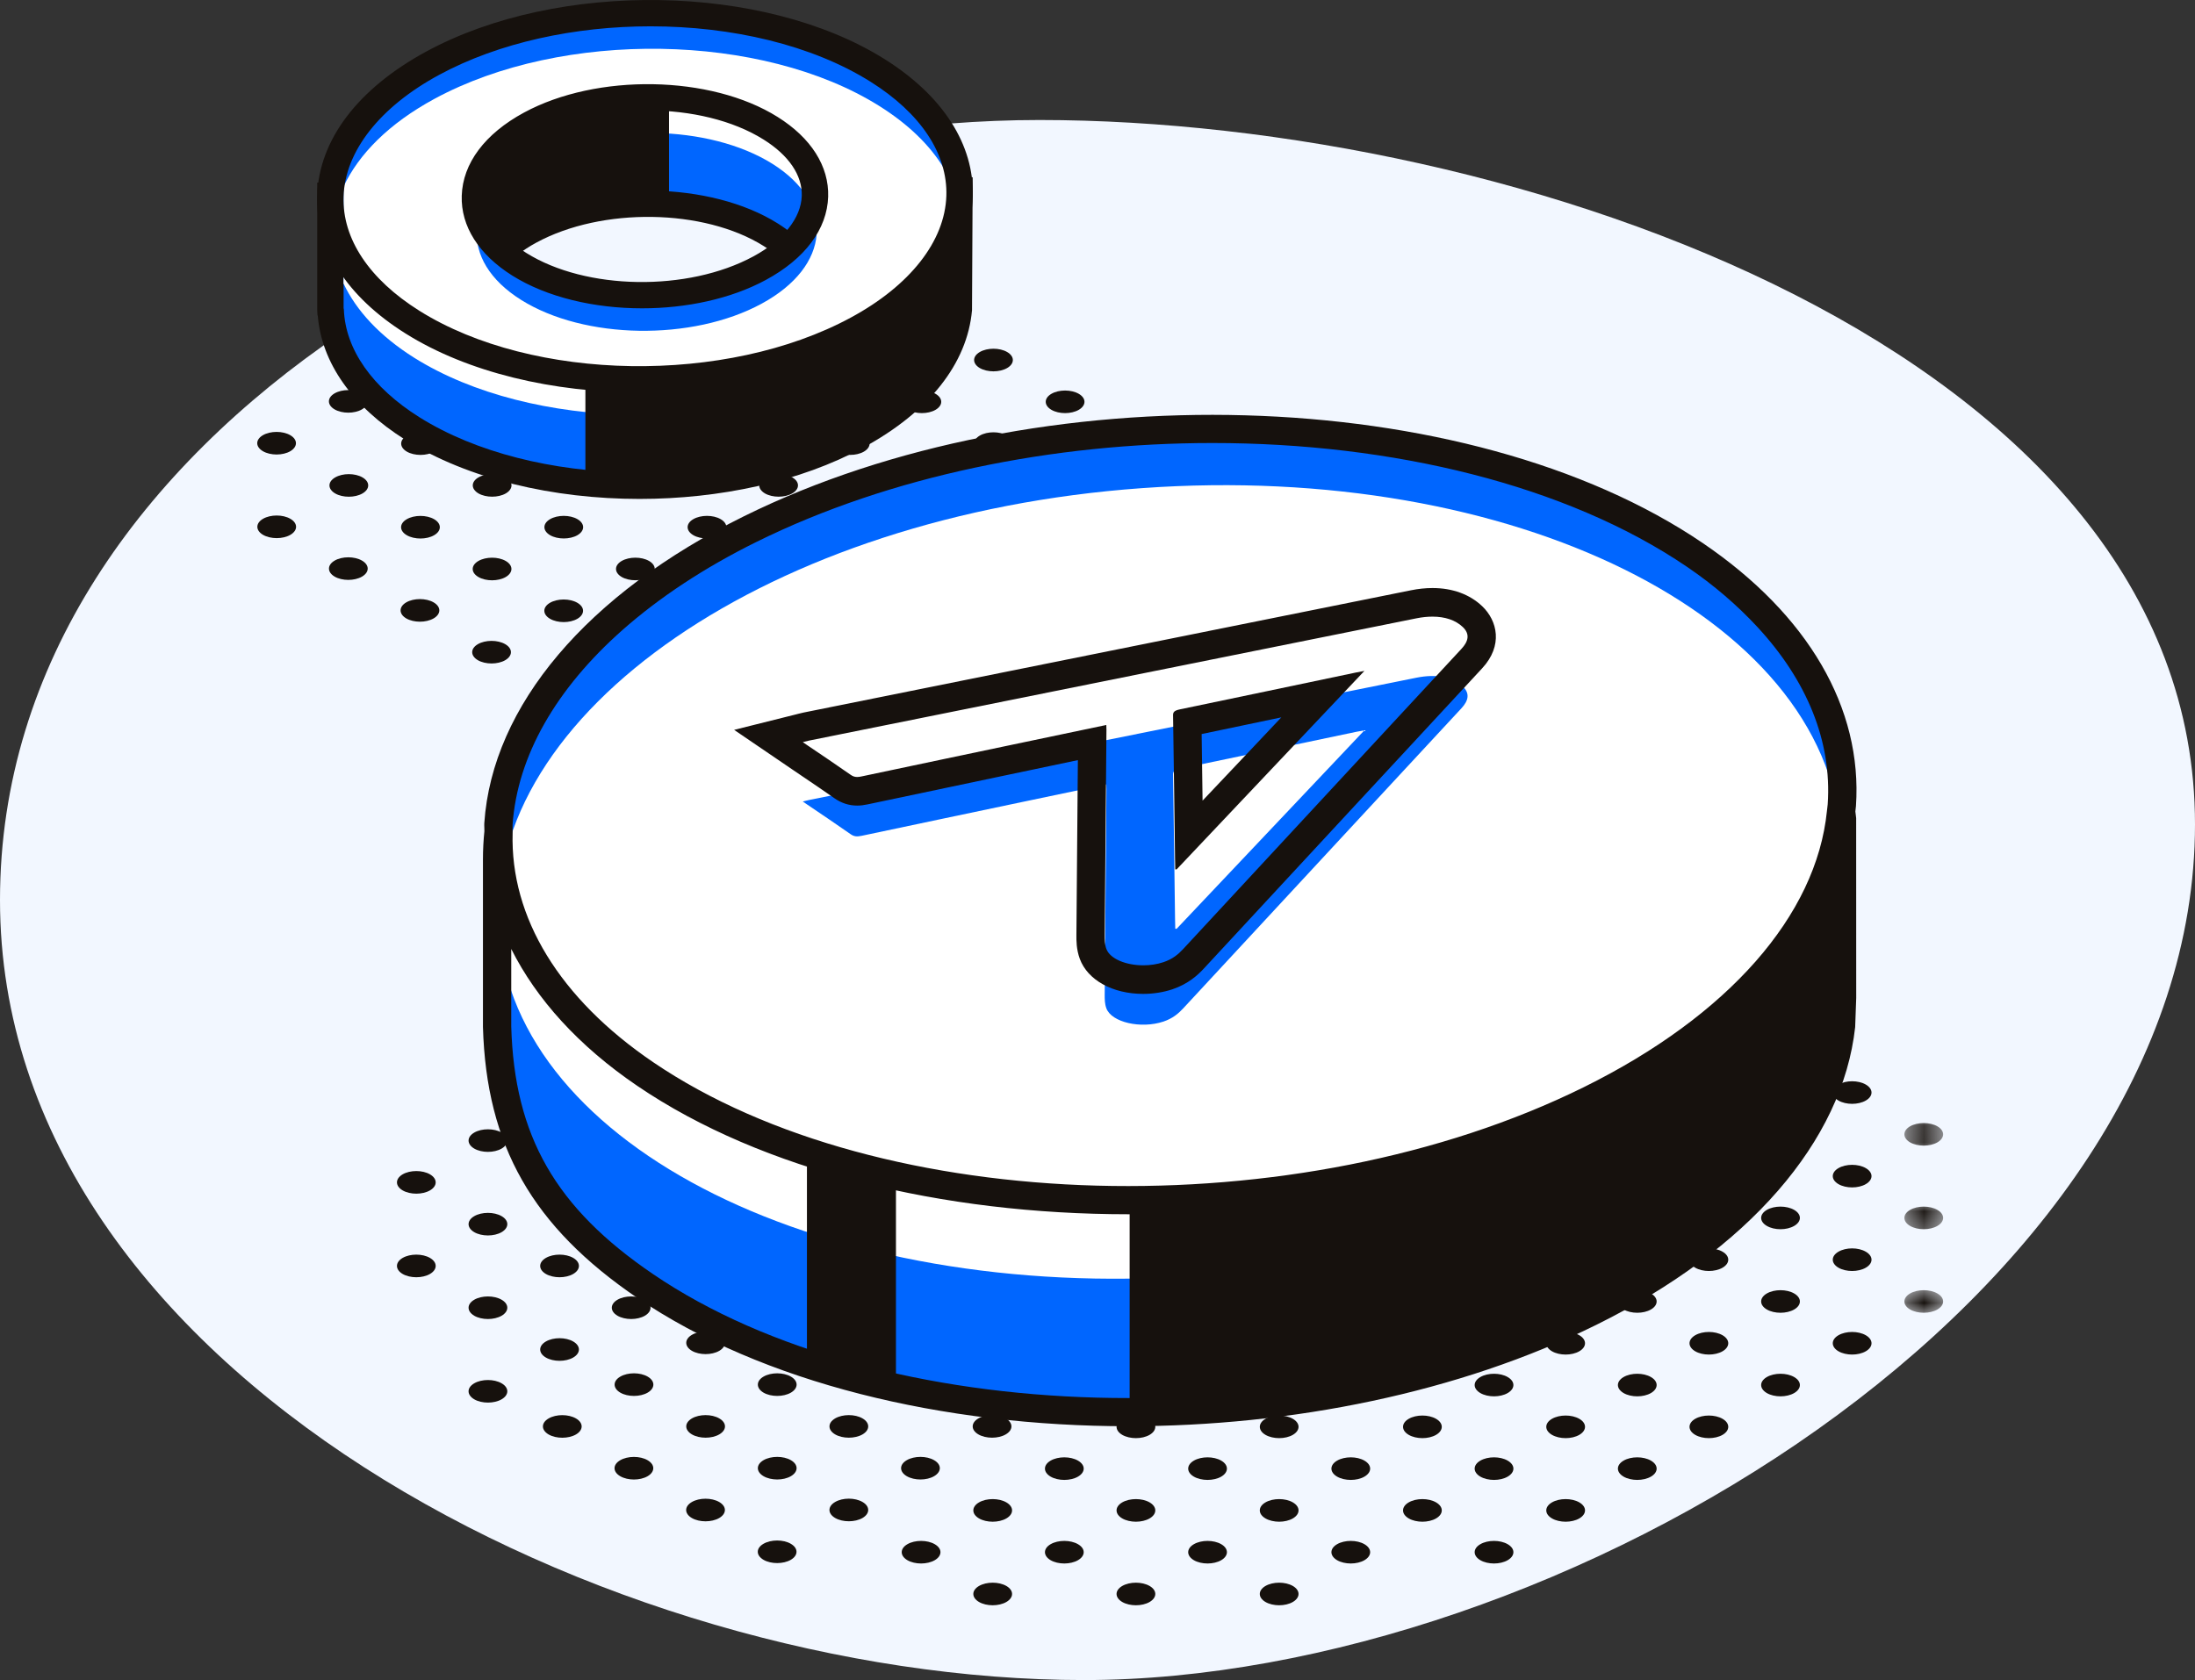 <svg xmlns="http://www.w3.org/2000/svg" xmlns:xlink="http://www.w3.org/1999/xlink" width="128" height="98" version="1.1" viewBox="0 0 128 98"><rect x="0" y="0" width="128" height="98" fill="#333333" stroke="none"/><defs><polygon id="path-1" points=".353 1.586 2.612 1.586 2.612 3.254 .353 3.254"/><polygon id="path-3" points=".353 .048 2.612 .048 2.612 1.716 .353 1.716"/><polygon id="path-5" points=".353 .177 2.612 .177 2.612 1.845 .353 1.845"/></defs><g id="Page-1" fill="none" fill-rule="evenodd" stroke="none" stroke-width="1"><g id="Design" transform="translate(-657, -2757)"><path id="Oval-Copy-3" fill="#F2F7FF" d="M720.221,2855 C747.902,2855 785,2832.653 785,2805.086 C785,2777.52 745.301,2764 717.62,2764 C689.94,2764 657,2781.934 657,2809.5 C657,2837.066 692.54,2855 720.221,2855 Z"/><g id="Group-349" transform="translate(672, 2757)"><path id="Fill-1" fill="#16110D" d="M14.464,37.576 C14.905,37.833 14.905,38.25 14.464,38.509 C14.022,38.766 13.307,38.766 12.865,38.509 C12.426,38.25 12.426,37.833 12.865,37.576 C13.307,37.319 14.022,37.319 14.464,37.576"/><path id="Fill-3" fill="#16110D" d="M10.287,35.138 C10.73,35.395 10.73,35.813 10.287,36.072 C9.845,36.329 9.131,36.329 8.689,36.072 C8.25,35.813 8.25,35.395 8.689,35.138 C9.131,34.881 9.845,34.881 10.287,35.138"/><path id="Fill-5" fill="#16110D" d="M6.111,32.701 C6.553,32.958 6.553,33.375 6.111,33.634 C5.669,33.89 4.954,33.89 4.514,33.634 C4.073,33.375 4.073,32.958 4.514,32.701 C4.954,32.444 5.669,32.444 6.111,32.701"/><path id="Fill-7" fill="#16110D" d="M1.934,30.263 C2.376,30.52 2.376,30.938 1.934,31.197 C1.492,31.454 0.779,31.454 0.337,31.197 C-0.103,30.938 -0.103,30.52 0.337,30.263 C0.779,30.006 1.492,30.006 1.934,30.263"/><path id="Fill-9" fill="#16110D" d="M37.959,33.654 C37.517,33.397 37.517,32.98 37.959,32.722 C38.401,32.463 39.114,32.463 39.556,32.722 C39.997,32.98 38.401,33.911 37.959,33.654"/><path id="Fill-11" fill="#16110D" d="M42.135,31.216 C41.693,30.959 41.693,30.542 42.135,30.284 C42.576,30.027 43.29,30.027 43.733,30.284 C44.173,30.542 42.576,31.473 42.135,31.216"/><path id="Fill-13" fill="#16110D" d="M46.312,28.779 C45.87,28.522 45.87,28.105 46.312,27.847 C46.753,27.59 47.467,27.59 47.909,27.847 C48.35,28.105 46.753,29.036 46.312,28.779"/><path id="Fill-15" fill="#16110D" d="M27.026,35.159 C27.468,35.416 27.468,35.833 27.026,36.091 C26.585,36.348 25.871,36.348 25.429,36.091 C24.988,35.833 24.988,35.416 25.429,35.159 C25.871,34.902 26.585,34.902 27.026,35.159"/><path id="Fill-17" fill="#16110D" d="M31.202,32.722 C31.645,32.979 31.645,33.396 31.202,33.655 C30.762,33.912 30.047,33.912 29.605,33.655 C29.165,33.396 29.165,32.979 29.605,32.722 C30.047,32.466 30.762,32.466 31.202,32.722"/><path id="Fill-19" fill="#16110D" d="M35.379,30.284 C35.821,30.541 35.821,30.958 35.379,31.217 C34.937,31.473 34.224,31.473 33.782,31.217 C33.341,30.958 33.341,30.541 33.782,30.284 C34.224,30.027 34.937,30.027 35.379,30.284"/><path id="Fill-21" fill="#16110D" d="M39.556,27.848 C39.998,28.104 39.998,28.521 39.556,28.78 C39.113,29.037 38.401,29.037 37.958,28.78 C37.518,28.521 37.518,28.104 37.958,27.848 C38.401,27.591 39.113,27.591 39.556,27.848"/><path id="Fill-23" fill="#16110D" d="M43.732,25.409 C44.174,25.666 44.174,26.085 43.732,26.343 C43.29,26.6 42.576,26.6 42.135,26.343 C41.695,26.085 41.695,25.666 42.135,25.409 C42.576,25.152 43.29,25.152 43.732,25.409"/><path id="Fill-25" fill="#16110D" d="M47.909,22.972 C48.351,23.229 48.351,23.646 47.909,23.905 C47.467,24.162 46.752,24.162 46.312,23.905 C45.871,23.646 45.871,23.229 46.312,22.972 C46.752,22.716 47.467,22.716 47.909,22.972"/><path id="Fill-27" fill="#16110D" d="M17.071,35.162 C17.512,34.906 18.226,34.904 18.668,35.161 C19.111,35.418 19.111,35.835 18.672,36.093 C18.231,36.352 17.517,36.352 17.075,36.095 C16.632,35.836 16.631,35.419 17.071,35.162"/><path id="Fill-29" fill="#16110D" d="M22.851,32.722 C23.292,32.979 23.292,33.396 22.851,33.655 C22.409,33.912 21.694,33.912 21.252,33.655 C20.812,33.396 20.812,32.979 21.252,32.722 C21.694,32.466 22.409,32.466 22.851,32.722"/><path id="Fill-31" fill="#16110D" d="M27.026,30.284 C27.468,30.541 27.468,30.958 27.026,31.217 C26.585,31.473 25.871,31.473 25.429,31.217 C24.988,30.958 24.988,30.541 25.429,30.284 C25.871,30.027 26.585,30.027 27.026,30.284"/><path id="Fill-33" fill="#16110D" d="M31.202,27.848 C31.645,28.104 31.645,28.521 31.202,28.78 C30.762,29.037 30.047,29.037 29.605,28.78 C29.165,28.521 29.165,28.104 29.605,27.848 C30.047,27.591 30.762,27.591 31.202,27.848"/><path id="Fill-35" fill="#16110D" d="M35.379,25.409 C35.821,25.666 35.821,26.085 35.379,26.343 C34.937,26.6 34.224,26.6 33.782,26.343 C33.341,26.085 33.341,25.666 33.782,25.409 C34.224,25.152 34.939,25.152 35.379,25.409"/><path id="Fill-37" fill="#16110D" d="M39.556,22.972 C39.998,23.229 39.998,23.646 39.556,23.905 C39.113,24.162 38.401,24.162 37.958,23.905 C37.518,23.646 37.518,23.229 37.958,22.972 C38.401,22.716 39.113,22.716 39.556,22.972"/><path id="Fill-39" fill="#16110D" d="M43.732,20.534 C44.174,20.791 44.174,21.21 43.732,21.468 C43.29,21.725 42.577,21.725 42.135,21.468 C41.695,21.21 41.695,20.791 42.135,20.534 C42.577,20.277 43.29,20.277 43.732,20.534"/><path id="Fill-41" fill="#16110D" d="M12.895,32.724 C13.335,32.467 14.05,32.467 14.492,32.722 C14.934,32.979 14.934,33.396 14.495,33.656 C14.055,33.913 13.34,33.915 12.898,33.658 C12.456,33.4 12.454,32.983 12.895,32.724"/><path id="Fill-43" fill="#16110D" d="M18.675,30.284 C19.115,30.541 19.115,30.958 18.675,31.217 C18.232,31.473 17.518,31.473 17.076,31.217 C16.637,30.958 16.637,30.541 17.076,30.284 C17.518,30.027 18.232,30.027 18.675,30.284"/><path id="Fill-45" fill="#16110D" d="M22.851,27.848 C23.292,28.104 23.292,28.521 22.851,28.78 C22.409,29.037 21.694,29.037 21.252,28.78 C20.813,28.521 20.813,28.104 21.252,27.848 C21.694,27.591 22.409,27.591 22.851,27.848"/><path id="Fill-47" fill="#16110D" d="M27.028,25.409 C27.468,25.666 27.468,26.085 27.028,26.343 C26.585,26.6 25.871,26.6 25.429,26.343 C24.988,26.085 24.988,25.666 25.429,25.409 C25.871,25.152 26.585,25.152 27.028,25.409"/><path id="Fill-49" fill="#16110D" d="M29.606,22.972 C30.048,22.716 30.762,22.716 31.203,22.972 C31.644,23.229 31.644,23.646 31.203,23.905 C30.762,24.162 30.048,24.162 29.606,23.905 C29.164,23.646 29.164,23.229 29.606,22.972 C30.048,22.716 29.164,23.229 29.606,22.972"/><path id="Fill-51" fill="#16110D" d="M35.379,20.534 C35.821,20.791 35.821,21.21 35.379,21.468 C34.939,21.725 34.224,21.725 33.782,21.468 C33.341,21.21 34.939,20.277 35.379,20.534"/><path id="Fill-53" fill="#16110D" d="M39.556,18.098 C39.998,18.354 39.998,18.771 39.556,19.03 C39.113,19.287 38.401,19.287 37.958,19.03 C37.518,18.771 39.113,17.841 39.556,18.098"/><path id="Fill-55" fill="#16110D" d="M8.718,30.287 C9.159,30.03 9.873,30.029 10.317,30.286 C10.758,30.543 10.759,30.96 10.319,31.218 C9.878,31.477 9.164,31.477 8.721,31.22 C8.279,30.963 8.278,30.544 8.718,30.287"/><path id="Fill-57" fill="#16110D" d="M14.498,27.848 C14.938,28.104 14.938,28.521 14.498,28.78 C14.056,29.037 13.341,29.037 12.899,28.78 C12.46,28.521 12.46,28.104 12.899,27.848 C13.341,27.591 14.056,27.591 14.498,27.848"/><path id="Fill-59" fill="#16110D" d="M18.675,25.409 C19.115,25.666 19.115,26.085 18.675,26.343 C18.232,26.6 17.518,26.6 17.076,26.343 C16.637,26.085 16.637,25.666 17.076,25.409 C17.518,25.152 18.232,25.152 18.675,25.409 C19.115,25.666 18.232,25.152 18.675,25.409"/><path id="Fill-61" fill="#16110D" d="M4.541,27.851 C4.984,27.592 5.696,27.592 6.14,27.849 C6.581,28.104 6.583,28.523 6.142,28.781 C5.701,29.038 4.987,29.04 4.545,28.783 C4.103,28.525 4.101,28.108 4.541,27.851"/><path id="Fill-63" fill="#16110D" d="M10.321,25.409 C10.764,25.666 10.764,26.085 10.321,26.343 C9.879,26.6 9.165,26.6 8.723,26.343 C8.284,26.085 8.284,25.666 8.723,25.409 C9.165,25.152 9.879,25.152 10.321,25.409"/><path id="Fill-65" fill="#16110D" d="M14.498,23.904 C14.056,24.161 13.341,24.161 12.899,23.904 C12.46,23.647 12.46,23.23 12.899,22.972 C13.341,22.715 14.938,23.647 14.498,23.904"/><path id="Fill-67" fill="#16110D" d="M0.33,25.386 C0.77,25.13 1.485,25.13 1.927,25.385 C2.367,25.642 2.369,26.059 1.93,26.319 C1.489,26.576 0.775,26.577 0.333,26.32 C-0.109,26.062 -0.111,25.645 0.33,25.386"/><path id="Fill-69" fill="#16110D" d="M6.108,22.946 C6.55,23.203 6.55,23.62 6.108,23.879 C5.667,24.136 4.953,24.136 4.51,23.879 C4.07,23.62 4.07,23.203 4.51,22.946 C4.953,22.69 5.667,22.69 6.108,22.946"/><path id="Fill-71" fill="#16110D" d="M10.284,21.441 C9.844,21.698 9.129,21.698 8.687,21.441 C8.247,21.185 8.247,20.768 8.687,20.509 C9.129,20.252 10.726,21.185 10.284,21.441"/><path id="Fill-73" fill="#06F" d="M18.749,19.632 L14.043,14.832 C14.536,14.335 15.163,13.873 15.922,13.462 C19.961,11.272 26.25,11.376 29.936,13.689 C31.079,14.403 31.838,15.249 32.224,16.139 L18.749,19.632 Z M40.949,11.448 L38.639,12.302 C37.961,11.599 37.148,10.927 36.168,10.313 C35.938,10.168 35.691,10.042 35.45,9.906 C35.623,9.331 35.757,8.734 35.699,8.395 C35.569,7.601 30.267,4.162 28.63,3.302 C26.995,2.439 19.075,2.109 19.075,2.109 L10.37,8.395 L11.685,9.184 C11.187,9.404 10.702,9.641 10.235,9.895 C9.372,10.36 8.613,10.867 7.936,11.398 L4.268,11.424 L4.268,18.056 C4.268,18.056 4.278,18.067 4.281,18.069 C4.369,20.568 5.933,23.044 9.052,24.999 C15.876,29.279 27.51,29.466 34.986,25.418 C38.854,23.323 40.847,20.498 40.938,17.664 L40.953,17.655 L40.949,11.448 Z"/><path id="Fill-75" fill="#16110D" d="M15.168,14.873 L18.985,18.767 L31.026,15.646 C30.655,15.178 30.15,14.737 29.53,14.349 C26.05,12.166 20.108,12.077 16.285,14.147 C15.871,14.371 15.498,14.614 15.168,14.873 Z M18.511,20.497 L12.956,14.829 L13.5,14.28 C14.056,13.72 14.748,13.215 15.556,12.776 C19.811,10.469 26.446,10.584 30.342,13.026 C31.591,13.808 32.462,14.752 32.929,15.827 L33.292,16.667 L18.511,20.497 Z M5.037,17.976 L5.052,18.042 C5.135,20.372 6.699,22.608 9.458,24.338 C16.072,28.488 27.36,28.664 34.62,24.731 C38.11,22.842 40.082,20.323 40.167,17.64 L40.182,17.244 L40.181,12.561 L38.437,13.206 L38.087,12.846 C37.417,12.151 36.636,11.522 35.762,10.975 C35.617,10.883 35.465,10.801 35.311,10.718 L34.531,10.281 L34.713,9.68 C34.978,8.793 34.942,8.533 34.94,8.523 C34.559,7.947 30.069,4.935 28.276,3.993 C27.226,3.441 22.333,3.036 19.308,2.899 L11.778,8.334 L13.368,9.29 L11.992,9.899 C11.514,10.109 11.047,10.336 10.598,10.581 C9.821,11.003 9.083,11.485 8.408,12.014 L8.202,12.176 L5.037,12.197 L5.037,17.976 Z M22.291,29.103 C17.27,29.103 12.292,27.949 8.646,25.66 C5.552,23.721 3.749,21.157 3.531,18.41 L3.513,18.39 L3.498,18.055 L3.498,10.653 L7.674,10.621 C8.357,10.104 9.096,9.627 9.87,9.208 C9.931,9.175 9.992,9.142 10.052,9.11 L8.963,8.455 L18.843,1.321 L19.108,1.333 C19.937,1.366 27.248,1.696 28.987,2.61 C29.06,2.649 36.211,6.757 36.46,8.268 C36.496,8.478 36.516,8.823 36.353,9.519 C36.427,9.562 36.503,9.607 36.575,9.652 C37.404,10.172 38.161,10.758 38.831,11.402 L41.722,10.333 L41.682,18.1 C41.408,21.202 39.176,24.031 35.348,26.104 C31.647,28.111 26.951,29.103 22.291,29.103 Z"/><path id="Fill-77" fill="#06F" d="M15.922,7.253 C11.881,9.441 11.594,13.104 15.282,15.417 C18.97,17.729 25.256,17.831 29.297,15.641 C33.338,13.454 33.625,9.792 29.936,7.48 C26.25,5.166 19.962,5.065 15.922,7.253 M34.985,19.208 C27.509,23.258 15.876,23.07 9.052,18.79 C2.227,14.512 2.757,7.735 10.235,3.685 C17.711,-0.363 29.345,-0.176 36.168,4.104 C42.991,8.385 42.461,15.16 34.985,19.208"/><path id="Fill-79" fill="#FFF" d="M29.403,17.72 C25.363,19.908 19.075,19.806 15.388,17.493 C11.7,15.181 11.985,11.518 16.028,9.33 C20.067,7.142 26.353,7.244 30.043,9.555 C33.731,11.869 33.444,15.531 29.403,17.72 M36.273,6.181 C29.449,1.901 17.816,1.713 10.339,5.763 C7.679,7.204 5.915,8.995 5.031,10.89 L5.031,16.535 C5.773,18.107 7.133,19.598 9.156,20.869 C15.98,25.147 27.614,25.335 35.09,21.287 C42.566,17.238 43.098,10.461 36.273,6.181"/><path id="Fill-81" fill="#16110D" d="M22.791,6.442 C20.472,6.442 18.134,6.939 16.285,7.94 C14.533,8.889 13.505,10.175 13.466,11.472 C13.426,12.665 14.216,13.832 15.688,14.753 C19.166,16.935 25.108,17.028 28.934,14.955 C30.685,14.007 31.713,12.72 31.754,11.422 C31.791,10.23 31.002,9.062 29.53,8.141 C27.732,7.012 25.273,6.442 22.791,6.442 M22.44,17.985 C19.658,17.985 16.899,17.345 14.875,16.076 C12.918,14.848 11.87,13.195 11.926,11.421 C11.984,9.527 13.274,7.803 15.556,6.567 C19.812,4.262 26.446,4.375 30.342,6.819 C32.302,8.045 33.348,9.699 33.294,11.474 C33.233,13.367 31.944,15.093 29.66,16.329 C27.614,17.437 25.017,17.985 22.44,17.985 M22.938,1.535 C18.539,1.535 14.101,2.474 10.598,4.372 C7.146,6.243 5.117,8.83 5.034,11.472 C4.957,13.926 6.529,16.291 9.458,18.129 C16.073,22.277 27.36,22.455 34.62,18.522 C38.075,16.653 40.102,14.064 40.186,11.424 C40.263,8.969 38.691,6.604 35.762,4.766 C32.337,2.617 27.661,1.535 22.938,1.535 M22.293,22.894 C17.272,22.894 12.293,21.741 8.646,19.451 C5.229,17.31 3.399,14.458 3.495,11.421 C3.597,8.161 5.862,5.171 9.87,2.999 C17.563,-1.167 29.54,-0.967 36.576,3.443 C39.991,5.585 41.819,8.437 41.727,11.474 C41.623,14.733 39.357,17.725 35.348,19.895 C31.647,21.902 26.951,22.894 22.293,22.894"/><polygon id="Fill-83" fill="#16110D" points="24.014 6.061 24.014 11.93 16.056 13.068 14.387 14.365 12.712 11.883 14.707 7.712 21.51 6.061"/><polygon id="Fill-85" fill="#16110D" points="19.137 21.783 19.137 28.337 32.225 27.081 40.188 21.36 41.138 14.126 39.668 15.212 34.983 19.208 27.286 22.127"/><path id="Fill-87" fill="#16110D" d="M14.253,80.691 C14.694,80.947 14.694,81.364 14.253,81.623 C13.811,81.88 13.096,81.88 12.654,81.623 C12.214,81.364 12.214,80.947 12.654,80.691 C13.096,80.434 13.811,80.434 14.253,80.691"/><path id="Fill-89" fill="#16110D" d="M18.428,78.252 C18.87,78.509 18.87,78.928 18.428,79.186 C17.987,79.443 17.273,79.443 16.831,79.186 C16.39,78.928 16.39,78.509 16.831,78.252 C17.273,77.995 17.987,77.995 18.428,78.252"/><path id="Fill-91" fill="#16110D" d="M22.605,75.816 C23.047,76.072 23.047,76.489 22.605,76.748 C22.164,77.005 21.45,77.005 21.007,76.748 C20.567,76.489 20.567,76.072 21.007,75.816 C21.45,75.559 22.164,75.559 22.605,75.816"/><path id="Fill-93" fill="#16110D" d="M26.781,73.377 C27.223,73.634 27.223,74.053 26.781,74.311 C26.34,74.568 25.626,74.568 25.184,74.311 C24.743,74.053 24.743,73.634 25.184,73.377 C25.626,73.12 26.34,73.12 26.781,73.377"/><path id="Fill-95" fill="#16110D" d="M30.958,70.941 C31.4,71.197 31.4,71.614 30.958,71.873 C30.517,72.13 29.803,72.13 29.36,71.873 C28.92,71.614 28.92,71.197 29.36,70.941 C29.803,70.684 30.517,70.684 30.958,70.941"/><path id="Fill-97" fill="#16110D" d="M35.134,68.502 C35.576,68.759 35.576,69.178 35.134,69.436 C34.692,69.693 33.979,69.693 33.537,69.436 C33.096,69.178 33.096,68.759 33.537,68.502 C33.979,68.245 34.692,68.245 35.134,68.502"/><path id="Fill-99" fill="#16110D" d="M39.311,66.066 C39.753,66.322 39.753,66.739 39.311,66.998 C38.869,67.255 38.154,67.255 37.714,66.998 C37.273,66.739 37.273,66.322 37.714,66.066 C38.154,65.809 38.869,65.809 39.311,66.066"/><path id="Fill-101" fill="#16110D" d="M14.253,75.816 C14.694,76.072 14.694,76.489 14.253,76.748 C13.811,77.005 13.096,77.005 12.654,76.748 C12.215,76.489 12.215,76.072 12.654,75.816 C13.096,75.559 13.811,75.559 14.253,75.816"/><path id="Fill-103" fill="#16110D" d="M18.43,73.377 C18.87,73.634 18.87,74.053 18.428,74.311 C17.987,74.568 17.273,74.568 16.831,74.311 C16.39,74.053 16.39,73.634 16.831,73.377 C17.273,73.12 17.987,73.12 18.43,73.377"/><path id="Fill-105" fill="#16110D" d="M22.605,70.941 C23.047,71.197 23.047,71.614 22.605,71.873 C22.164,72.13 21.45,72.13 21.007,71.873 C20.567,71.614 20.567,71.197 21.007,70.941 C21.45,70.684 22.164,70.684 22.605,70.941"/><path id="Fill-107" fill="#16110D" d="M26.781,68.502 C27.223,68.759 27.223,69.178 26.781,69.436 C26.34,69.693 25.626,69.693 25.184,69.436 C24.743,69.178 24.743,68.759 25.184,68.502 C25.626,68.245 26.34,68.245 26.781,68.502"/><path id="Fill-109" fill="#16110D" d="M30.958,66.066 C31.4,66.322 31.4,66.739 30.958,66.998 C30.517,67.255 29.803,67.255 29.36,66.998 C28.92,66.739 28.92,66.322 29.36,66.066 C29.803,65.809 30.517,65.809 30.958,66.066"/><path id="Fill-111" fill="#16110D" d="M10.076,73.377 C10.517,73.634 10.517,74.053 10.076,74.311 C9.634,74.568 8.92,74.568 8.478,74.311 C8.039,74.053 8.039,73.634 8.478,73.377 C8.92,73.12 9.634,73.12 10.076,73.377"/><path id="Fill-113" fill="#16110D" d="M14.253,70.941 C14.694,71.197 14.694,71.614 14.253,71.873 C13.811,72.13 13.096,72.13 12.654,71.873 C12.215,71.614 12.215,71.197 12.654,70.941 C13.096,70.684 13.811,70.684 14.253,70.941"/><path id="Fill-115" fill="#16110D" d="M18.43,68.502 C18.87,68.759 18.87,69.178 18.43,69.436 C17.987,69.693 17.273,69.693 16.831,69.436 C16.39,69.178 16.39,68.761 16.831,68.502 C17.273,68.245 17.987,68.245 18.43,68.502"/><path id="Fill-117" fill="#16110D" d="M22.605,66.066 C23.047,66.322 23.047,66.739 22.605,66.998 C22.164,67.255 21.45,67.255 21.007,66.998 C20.567,66.739 20.567,66.322 21.007,66.066 C21.45,65.809 22.164,65.809 22.605,66.066"/><path id="Fill-119" fill="#16110D" d="M10.076,68.502 C10.517,68.761 10.517,69.178 10.076,69.436 C9.634,69.693 8.92,69.693 8.478,69.436 C8.039,69.178 8.039,68.761 8.478,68.502 C8.92,68.245 9.634,68.245 10.076,68.502"/><path id="Fill-121" fill="#16110D" d="M14.253,66.066 C14.694,66.322 14.694,66.739 14.253,66.998 C13.811,67.255 13.096,67.255 12.654,66.998 C12.215,66.739 12.215,66.322 12.654,66.066 C13.096,65.809 13.811,65.809 14.253,66.066"/><path id="Fill-123" fill="#16110D" d="M18.43,63.629 C18.87,63.886 18.87,64.303 18.43,64.561 C17.987,64.818 17.273,64.818 16.831,64.561 C16.392,64.303 16.392,63.886 16.831,63.629 C17.273,63.372 17.987,63.372 18.43,63.629"/><path id="Fill-132" fill="#16110D" d="M72.921,90.076 C73.364,90.332 73.364,90.749 72.921,91.008 C72.479,91.265 71.766,91.265 71.324,91.008 C70.884,90.749 70.884,90.332 71.324,90.076 C71.766,89.819 72.479,89.819 72.921,90.076"/><path id="Fill-134" fill="#16110D" d="M77.098,87.637 C77.54,87.894 77.54,88.313 77.098,88.571 C76.656,88.828 75.943,88.828 75.501,88.571 C75.06,88.313 75.06,87.894 75.501,87.637 C75.943,87.38 76.656,87.38 77.098,87.637"/><path id="Fill-136" fill="#16110D" d="M81.275,85.201 C81.717,85.458 81.717,85.875 81.275,86.133 C80.832,86.39 80.118,86.39 79.677,86.133 C79.237,85.875 79.237,85.458 79.677,85.201 C80.118,84.944 80.832,84.944 81.275,85.201"/><path id="Fill-138" fill="#16110D" d="M85.451,82.762 C85.893,83.019 85.893,83.438 85.451,83.696 C85.009,83.953 84.295,83.953 83.854,83.696 C83.413,83.438 83.413,83.019 83.854,82.762 C84.295,82.506 85.009,82.506 85.451,82.762"/><path id="Fill-140" fill="#16110D" d="M89.628,80.326 C90.07,80.583 90.07,80.999 89.628,81.258 C89.185,81.515 88.471,81.515 88.03,81.258 C87.59,80.999 87.59,80.583 88.03,80.326 C88.471,80.069 89.185,80.069 89.628,80.326"/><path id="Fill-142" fill="#16110D" d="M93.804,77.887 C94.247,78.144 94.247,78.563 93.804,78.821 C93.362,79.078 92.648,79.078 92.207,78.821 C91.767,78.563 91.767,78.144 92.207,77.887 C92.648,77.631 93.362,77.631 93.804,77.887"/><g id="Group-146" transform="translate(95.7, 73.497)"><mask id="mask-2" fill="#fff"><use xlink:href="#path-1"/></mask><path id="Fill-144" fill="#16110D" d="M2.281,1.954 C2.723,2.211 2.723,2.628 2.281,2.886 C1.839,3.143 1.124,3.143 0.682,2.886 C0.243,2.628 0.243,2.211 0.682,1.954 C1.124,1.697 1.839,1.697 2.281,1.954" mask="url(#mask-2)"/></g><path id="Fill-152" fill="#16110D" d="M60.393,92.512 C60.834,92.769 60.834,93.186 60.392,93.445 C59.951,93.702 59.237,93.702 58.794,93.445 C58.354,93.186 58.354,92.769 58.794,92.512 C59.237,92.256 59.951,92.256 60.393,92.512"/><path id="Fill-154" fill="#16110D" d="M64.568,90.076 C65.01,90.332 65.01,90.749 64.568,91.008 C64.128,91.265 63.413,91.265 62.971,91.008 C62.531,90.749 62.531,90.332 62.971,90.076 C63.413,89.819 64.128,89.819 64.568,90.076"/><path id="Fill-156" fill="#16110D" d="M68.745,87.637 C69.187,87.894 69.187,88.313 68.745,88.571 C68.304,88.828 67.59,88.828 67.148,88.571 C66.707,88.313 66.707,87.894 67.148,87.637 C67.59,87.38 68.304,87.38 68.745,87.637"/><path id="Fill-158" fill="#16110D" d="M72.921,85.201 C73.364,85.458 73.364,85.875 72.921,86.133 C72.479,86.39 71.766,86.39 71.324,86.133 C70.884,85.875 70.884,85.458 71.324,85.201 C71.766,84.944 72.479,84.944 72.921,85.201"/><path id="Fill-160" fill="#16110D" d="M77.098,82.762 C77.54,83.019 77.54,83.438 77.098,83.696 C76.656,83.953 75.943,83.953 75.501,83.696 C75.06,83.438 75.06,83.019 75.501,82.762 C75.943,82.506 76.656,82.506 77.098,82.762"/><path id="Fill-162" fill="#16110D" d="M81.275,80.326 C81.717,80.583 81.717,80.999 81.275,81.258 C80.832,81.515 80.118,81.515 79.677,81.258 C79.237,80.999 79.237,80.583 79.677,80.326 C80.118,80.069 80.832,80.069 81.275,80.326"/><path id="Fill-164" fill="#16110D" d="M85.451,77.887 C85.893,78.146 85.893,78.563 85.451,78.821 C85.009,79.078 84.295,79.078 83.854,78.821 C83.413,78.563 83.413,78.146 83.854,77.887 C84.295,77.631 85.009,77.631 85.451,77.887"/><path id="Fill-166" fill="#16110D" d="M89.628,75.451 C90.07,75.708 90.07,76.125 89.628,76.383 C89.185,76.64 88.471,76.64 88.03,76.383 C87.59,76.125 87.59,75.708 88.03,75.451 C88.471,75.194 89.185,75.194 89.628,75.451"/><path id="Fill-168" fill="#16110D" d="M93.804,73.014 C94.247,73.271 94.247,73.688 93.804,73.946 C93.362,74.203 92.648,74.203 92.207,73.946 C91.767,73.688 91.767,73.271 92.207,73.014 C92.648,72.755 93.362,72.755 93.804,73.014"/><g id="Group-172" transform="translate(95.7, 70.161)"><mask id="mask-4" fill="#fff"><use xlink:href="#path-3"/></mask><path id="Fill-170" fill="#16110D" d="M2.281,0.415 C2.723,0.672 2.723,1.089 2.281,1.347 C1.839,1.606 1.124,1.606 0.682,1.347 C0.243,1.089 0.243,0.672 0.682,0.415 C1.124,0.158 1.839,0.158 2.281,0.415" mask="url(#mask-4)"/></g><path id="Fill-178" fill="#16110D" d="M52.04,92.512 C52.481,92.769 52.481,93.186 52.04,93.445 C51.598,93.702 50.884,93.702 50.441,93.445 C50.002,93.186 50.002,92.769 50.441,92.512 C50.884,92.256 51.598,92.256 52.04,92.512"/><path id="Fill-180" fill="#16110D" d="M56.217,90.076 C56.657,90.332 56.657,90.749 56.217,91.008 C55.775,91.265 55.06,91.265 54.618,91.008 C54.179,90.749 54.179,90.332 54.618,90.076 C55.06,89.819 55.775,89.819 56.217,90.076"/><path id="Fill-182" fill="#16110D" d="M60.393,87.637 C60.834,87.894 60.834,88.313 60.393,88.571 C59.951,88.828 59.237,88.828 58.794,88.571 C58.354,88.313 58.354,87.894 58.794,87.637 C59.237,87.38 59.951,87.38 60.393,87.637"/><path id="Fill-184" fill="#16110D" d="M64.568,85.201 C65.01,85.458 65.01,85.875 64.568,86.133 C64.128,86.39 63.413,86.39 62.971,86.133 C62.531,85.875 62.531,85.458 62.971,85.201 C63.413,84.944 64.128,84.944 64.568,85.201"/><path id="Fill-186" fill="#16110D" d="M68.745,82.762 C69.187,83.019 69.187,83.438 68.745,83.696 C68.304,83.953 67.59,83.953 67.148,83.696 C66.707,83.438 66.707,83.019 67.148,82.762 C67.59,82.506 68.304,82.506 68.745,82.762"/><path id="Fill-188" fill="#16110D" d="M72.921,80.326 C73.364,80.583 73.364,80.999 72.921,81.258 C72.479,81.515 71.766,81.515 71.324,81.258 C70.884,80.999 70.884,80.583 71.324,80.326 C71.766,80.069 72.481,80.069 72.921,80.326"/><path id="Fill-190" fill="#16110D" d="M77.098,77.887 C77.54,78.146 77.54,78.563 77.098,78.821 C76.656,79.078 75.943,79.078 75.501,78.821 C75.06,78.563 75.06,78.146 75.501,77.887 C75.943,77.631 76.656,77.631 77.098,77.887"/><path id="Fill-192" fill="#16110D" d="M81.275,75.451 C81.717,75.708 81.717,76.125 81.275,76.383 C80.832,76.64 80.12,76.64 79.677,76.383 C79.237,76.125 79.237,75.708 79.677,75.451 C80.12,75.194 80.832,75.194 81.275,75.451"/><path id="Fill-194" fill="#16110D" d="M85.451,73.014 C85.893,73.271 85.893,73.688 85.451,73.946 C85.009,74.203 84.295,74.203 83.854,73.946 C83.413,73.688 83.413,73.271 83.854,73.014 C84.295,72.755 85.009,72.755 85.451,73.014"/><path id="Fill-196" fill="#16110D" d="M89.628,70.576 C90.07,70.833 90.07,71.25 89.628,71.508 C89.185,71.767 88.471,71.767 88.03,71.508 C87.59,71.25 87.59,70.833 88.03,70.576 C88.471,70.319 89.185,70.319 89.628,70.576"/><path id="Fill-198" fill="#16110D" d="M93.804,68.139 C94.247,68.396 94.247,68.813 93.804,69.071 C93.362,69.328 92.648,69.328 92.207,69.071 C91.767,68.813 91.767,68.396 92.207,68.139 C92.648,67.882 93.362,67.882 93.804,68.139"/><g id="Group-202" transform="translate(95.7, 65.157)"><mask id="mask-6" fill="#fff"><use xlink:href="#path-5"/></mask><path id="Fill-200" fill="#16110D" d="M2.281,0.544 C2.723,0.8 2.723,1.217 2.281,1.478 C1.839,1.734 1.124,1.734 0.682,1.478 C0.243,1.217 0.243,0.8 0.682,0.544 C1.124,0.287 1.839,0.287 2.281,0.544" mask="url(#mask-6)"/></g><path id="Fill-205" fill="#16110D" d="M43.687,92.512 C44.129,92.769 44.129,93.186 43.687,93.445 C43.245,93.702 42.53,93.702 42.09,93.445 C41.649,93.186 41.649,92.769 42.09,92.512 C42.53,92.256 43.245,92.256 43.687,92.512"/><path id="Fill-207" fill="#16110D" d="M47.864,90.076 C48.306,90.332 48.306,90.749 47.864,91.008 C47.421,91.265 46.707,91.265 46.265,91.008 C45.826,90.749 45.826,90.332 46.265,90.076 C46.707,89.819 47.421,89.819 47.864,90.076"/><path id="Fill-209" fill="#16110D" d="M52.04,87.637 C52.481,87.894 52.481,88.313 52.04,88.571 C51.598,88.828 50.884,88.828 50.441,88.571 C50.002,88.313 50.002,87.894 50.441,87.637 C50.884,87.38 51.598,87.38 52.04,87.637"/><path id="Fill-211" fill="#16110D" d="M56.217,85.201 C56.657,85.458 56.657,85.875 56.217,86.133 C55.775,86.39 55.06,86.39 54.618,86.133 C54.179,85.875 54.179,85.458 54.618,85.201 C55.06,84.944 55.775,84.944 56.217,85.201"/><path id="Fill-213" fill="#16110D" d="M60.393,82.762 C60.834,83.019 60.834,83.438 60.393,83.696 C59.951,83.953 59.237,83.953 58.794,83.696 C58.356,83.438 58.356,83.019 58.794,82.762 C59.237,82.506 59.951,82.506 60.393,82.762"/><path id="Fill-215" fill="#16110D" d="M64.57,80.326 C65.01,80.583 65.01,80.999 64.57,81.258 C64.128,81.515 63.413,81.515 62.971,81.258 C62.531,80.999 62.531,80.583 62.971,80.326 C63.413,80.069 64.128,80.069 64.57,80.326"/><path id="Fill-217" fill="#16110D" d="M68.745,77.887 C69.187,78.146 69.187,78.563 68.745,78.821 C68.304,79.078 67.59,79.078 67.148,78.821 C66.707,78.563 66.707,78.146 67.148,77.887 C67.59,77.631 68.304,77.631 68.745,77.887"/><path id="Fill-219" fill="#16110D" d="M72.921,75.451 C73.364,75.708 73.364,76.125 72.921,76.383 C72.481,76.64 71.766,76.64 71.324,76.383 C70.884,76.125 70.884,75.708 71.324,75.451 C71.766,75.194 72.481,75.194 72.921,75.451"/><path id="Fill-221" fill="#16110D" d="M77.098,73.014 C77.54,73.271 77.54,73.688 77.098,73.946 C76.656,74.203 75.943,74.203 75.501,73.946 C75.06,73.688 75.06,73.271 75.501,73.014 C75.943,72.755 76.656,72.755 77.098,73.014"/><path id="Fill-223" fill="#16110D" d="M81.275,70.576 C81.717,70.833 81.717,71.25 81.275,71.508 C80.832,71.767 80.12,71.767 79.677,71.508 C79.237,71.25 79.237,70.833 79.677,70.576 C80.12,70.319 80.832,70.319 81.275,70.576"/><path id="Fill-225" fill="#16110D" d="M85.451,68.139 C85.893,68.396 85.893,68.813 85.451,69.071 C85.009,69.328 84.295,69.328 83.854,69.071 C83.413,68.813 83.413,68.396 83.854,68.139 C84.296,67.882 85.009,67.882 85.451,68.139"/><path id="Fill-227" fill="#16110D" d="M89.628,65.701 C90.07,65.958 90.07,66.376 89.628,66.635 C89.185,66.892 88.471,66.892 88.03,66.635 C87.59,66.376 87.59,65.958 88.03,65.701 C88.471,65.444 89.185,65.444 89.628,65.701"/><path id="Fill-229" fill="#16110D" d="M93.804,63.264 C94.247,63.521 94.247,63.938 93.804,64.196 C93.362,64.453 92.648,64.453 92.207,64.196 C91.767,63.938 91.767,63.521 92.207,63.264 C92.648,63.007 93.362,63.007 93.804,63.264"/><path id="Fill-233" fill="#16110D" d="M39.511,90.076 C39.953,90.332 39.953,90.749 39.511,91.008 C39.068,91.265 38.354,91.265 37.913,91.008 C37.473,90.749 37.473,90.332 37.913,90.076 C38.354,89.819 39.068,89.819 39.511,90.076"/><path id="Fill-235" fill="#16110D" d="M43.687,87.637 C44.129,87.894 44.129,88.313 43.687,88.571 C43.245,88.828 42.53,88.828 42.09,88.571 C41.649,88.313 41.649,87.894 42.09,87.637 C42.53,87.38 43.245,87.38 43.687,87.637"/><path id="Fill-237" fill="#16110D" d="M47.864,85.201 C48.306,85.458 48.306,85.875 47.864,86.133 C47.421,86.39 46.707,86.39 46.265,86.133 C45.826,85.875 45.826,85.458 46.265,85.201 C46.707,84.944 47.421,84.944 47.864,85.201"/><path id="Fill-239" fill="#16110D" d="M52.04,82.762 C52.481,83.019 52.481,83.438 52.04,83.696 C51.598,83.953 50.884,83.953 50.441,83.696 C50.002,83.438 50.002,83.019 50.441,82.762 C50.884,82.506 51.598,82.506 52.04,82.762"/><path id="Fill-241" fill="#16110D" d="M56.217,80.326 C56.657,80.583 56.657,80.999 56.217,81.258 C55.775,81.515 55.06,81.515 54.618,81.258 C54.179,80.999 54.179,80.583 54.618,80.326 C55.06,80.069 55.775,80.069 56.217,80.326"/><path id="Fill-243" fill="#16110D" d="M60.393,77.887 C60.834,78.146 60.834,78.563 60.393,78.821 C59.951,79.078 59.237,79.078 58.794,78.821 C58.356,78.563 58.356,78.146 58.794,77.887 C59.237,77.631 59.951,77.631 60.393,77.887"/><path id="Fill-245" fill="#16110D" d="M64.57,75.451 C65.01,75.708 65.01,76.125 64.57,76.383 C64.128,76.64 63.413,76.64 62.971,76.383 C62.531,76.125 62.531,75.708 62.971,75.451 C63.413,75.194 64.128,75.194 64.57,75.451"/><path id="Fill-247" fill="#16110D" d="M68.745,73.014 C69.187,73.271 69.187,73.688 68.745,73.946 C68.304,74.203 67.59,74.203 67.148,73.946 C66.707,73.688 66.707,73.271 67.148,73.014 C67.59,72.757 68.304,72.757 68.745,73.014"/><path id="Fill-249" fill="#16110D" d="M72.921,70.576 C73.364,70.833 73.364,71.25 72.921,71.51 C72.481,71.767 71.766,71.767 71.324,71.51 C70.884,71.25 70.884,70.833 71.324,70.576 C71.766,70.319 72.481,70.319 72.921,70.576"/><path id="Fill-251" fill="#16110D" d="M77.098,68.139 C77.54,68.396 77.54,68.813 77.098,69.071 C76.658,69.328 75.943,69.328 75.501,69.071 C75.06,68.813 75.06,68.396 75.501,68.139 C75.943,67.882 76.658,67.882 77.098,68.139"/><path id="Fill-253" fill="#16110D" d="M81.275,65.701 C81.717,65.958 81.717,66.376 81.275,66.635 C80.832,66.892 80.12,66.892 79.677,66.635 C79.237,66.376 79.237,65.958 79.677,65.701 C80.12,65.444 80.832,65.444 81.275,65.701"/><path id="Fill-255" fill="#16110D" d="M85.451,63.264 C85.893,63.521 85.893,63.938 85.451,64.196 C85.009,64.453 84.296,64.453 83.854,64.196 C83.413,63.938 83.413,63.521 83.854,63.264 C84.296,63.007 85.009,63.007 85.451,63.264"/><path id="Fill-257" fill="#16110D" d="M29.519,90.053 C29.959,89.796 30.674,89.794 31.116,90.051 C31.558,90.308 31.558,90.725 31.119,90.984 C30.679,91.24 29.964,91.242 29.522,90.985 C29.08,90.727 29.078,90.31 29.519,90.053"/><path id="Fill-259" fill="#16110D" d="M35.299,87.613 C35.739,87.87 35.739,88.287 35.299,88.545 C34.856,88.802 34.142,88.802 33.7,88.545 C33.259,88.287 33.259,87.87 33.7,87.613 C34.142,87.354 34.856,87.354 35.299,87.613"/><path id="Fill-261" fill="#16110D" d="M39.473,85.175 C39.916,85.431 39.916,85.848 39.473,86.107 C39.033,86.365 38.318,86.365 37.876,86.107 C37.436,85.848 37.436,85.431 37.876,85.175 C38.318,84.918 39.033,84.918 39.473,85.175"/><path id="Fill-263" fill="#16110D" d="M43.65,82.738 C44.092,82.995 44.092,83.412 43.65,83.67 C43.21,83.927 42.495,83.927 42.053,83.67 C41.612,83.412 41.612,82.995 42.053,82.738 C42.495,82.481 43.21,82.481 43.65,82.738"/><path id="Fill-265" fill="#16110D" d="M47.827,80.3 C48.269,80.556 48.269,80.973 47.827,81.234 C47.386,81.491 46.672,81.491 46.229,81.234 C45.789,80.973 45.789,80.556 46.229,80.3 C46.672,80.043 47.386,80.043 47.827,80.3"/><path id="Fill-267" fill="#16110D" d="M52.003,77.863 C52.445,78.12 52.445,78.537 52.003,78.795 C51.563,79.052 50.848,79.052 50.406,78.795 C49.965,78.537 49.965,78.12 50.406,77.863 C50.848,77.606 51.563,77.606 52.003,77.863"/><path id="Fill-269" fill="#16110D" d="M56.18,75.425 C56.622,75.681 56.622,76.1 56.18,76.359 C55.737,76.615 55.025,76.615 54.582,76.359 C54.142,76.1 54.142,75.681 54.582,75.425 C55.025,75.168 55.737,75.168 56.18,75.425"/><path id="Fill-271" fill="#16110D" d="M60.356,72.988 C60.799,73.245 60.799,73.662 60.356,73.92 C59.914,74.177 59.201,74.177 58.759,73.92 C58.319,73.662 58.319,73.245 58.759,72.988 C59.201,72.731 59.914,72.731 60.356,72.988"/><path id="Fill-273" fill="#16110D" d="M64.533,70.55 C64.975,70.807 64.975,71.225 64.533,71.484 C64.091,71.741 63.376,71.741 62.936,71.484 C62.495,71.225 62.495,70.807 62.936,70.55 C63.376,70.293 64.091,70.293 64.533,70.55"/><path id="Fill-275" fill="#16110D" d="M68.709,68.113 C69.152,68.37 69.152,68.787 68.709,69.045 C68.267,69.302 67.553,69.302 67.112,69.045 C66.672,68.787 66.672,68.37 67.112,68.113 C67.553,67.856 68.267,67.856 68.709,68.113"/><path id="Fill-277" fill="#16110D" d="M72.886,65.676 C73.328,65.933 73.328,66.35 72.886,66.609 C72.444,66.865 71.729,66.865 71.289,66.609 C70.848,66.35 70.848,65.933 71.289,65.676 C71.729,65.418 72.444,65.418 72.886,65.676"/><path id="Fill-279" fill="#16110D" d="M77.063,63.238 C77.505,63.495 77.505,63.912 77.063,64.17 C76.62,64.427 75.906,64.427 75.464,64.17 C75.025,63.912 75.025,63.495 75.464,63.238 C75.906,62.981 76.62,62.981 77.063,63.238"/><path id="Fill-281" fill="#16110D" d="M25.342,87.616 C25.783,87.358 26.497,87.358 26.939,87.613 C27.382,87.87 27.383,88.287 26.943,88.547 C26.502,88.804 25.788,88.805 25.345,88.549 C24.903,88.29 24.902,87.873 25.342,87.616"/><path id="Fill-283" fill="#16110D" d="M31.122,85.175 C31.563,85.431 31.563,85.848 31.122,86.107 C30.68,86.365 29.965,86.365 29.523,86.107 C29.084,85.848 29.084,85.431 29.523,85.175 C29.965,84.918 30.68,84.918 31.122,85.175"/><path id="Fill-285" fill="#16110D" d="M35.299,82.738 C35.739,82.995 35.739,83.412 35.299,83.67 C34.856,83.927 34.142,83.927 33.7,83.67 C33.261,83.412 33.261,82.995 33.7,82.738 C34.142,82.481 34.856,82.481 35.299,82.738"/><path id="Fill-287" fill="#16110D" d="M39.475,80.3 C39.916,80.556 39.916,80.975 39.475,81.234 C39.033,81.491 38.318,81.491 37.876,81.234 C37.436,80.975 37.436,80.556 37.876,80.3 C38.318,80.043 39.033,80.043 39.475,80.3"/><path id="Fill-289" fill="#16110D" d="M43.65,77.863 C44.092,78.12 44.092,78.537 43.65,78.795 C43.21,79.052 42.495,79.052 42.053,78.795 C41.612,78.537 41.612,78.12 42.053,77.863 C42.495,77.606 43.21,77.606 43.65,77.863"/><path id="Fill-291" fill="#16110D" d="M47.827,75.425 C48.269,75.681 48.269,76.1 47.827,76.359 C47.386,76.615 46.672,76.615 46.229,76.359 C45.789,76.1 45.789,75.681 46.229,75.425 C46.672,75.168 47.386,75.168 47.827,75.425"/><path id="Fill-293" fill="#16110D" d="M52.003,72.988 C52.445,73.245 52.445,73.662 52.003,73.92 C51.563,74.177 50.848,74.177 50.406,73.92 C49.965,73.662 49.965,73.245 50.406,72.988 C50.848,72.731 51.563,72.731 52.003,72.988"/><path id="Fill-295" fill="#16110D" d="M56.18,70.55 C56.622,70.807 56.622,71.225 56.18,71.484 C55.737,71.741 55.025,71.741 54.582,71.484 C54.142,71.225 54.142,70.807 54.582,70.55 C55.025,70.293 55.737,70.293 56.18,70.55"/><path id="Fill-297" fill="#16110D" d="M60.356,68.113 C60.799,68.37 60.799,68.787 60.356,69.045 C59.914,69.302 59.201,69.302 58.759,69.045 C58.319,68.787 58.319,68.37 58.759,68.113 C59.201,67.856 59.914,67.856 60.356,68.113"/><path id="Fill-299" fill="#16110D" d="M64.533,65.676 C64.975,65.933 64.975,66.35 64.533,66.609 C64.091,66.865 63.376,66.865 62.936,66.609 C62.495,66.35 62.495,65.933 62.936,65.676 C63.376,65.418 64.091,65.418 64.533,65.676"/><path id="Fill-301" fill="#16110D" d="M21.166,85.178 C21.606,84.921 22.321,84.919 22.764,85.176 C23.205,85.433 23.207,85.85 22.766,86.109 C22.325,86.367 21.611,86.367 21.169,86.11 C20.727,85.853 20.725,85.435 21.166,85.178"/><path id="Fill-303" fill="#16110D" d="M26.945,82.738 C27.388,82.995 27.388,83.412 26.945,83.67 C26.503,83.927 25.789,83.927 25.348,83.67 C24.908,83.412 24.908,82.995 25.348,82.738 C25.789,82.481 26.503,82.481 26.945,82.738"/><path id="Fill-305" fill="#16110D" d="M31.122,80.3 C31.564,80.556 31.564,80.975 31.122,81.234 C30.68,81.491 29.965,81.491 29.523,81.234 C29.084,80.975 29.084,80.556 29.523,80.3 C29.965,80.043 30.68,80.043 31.122,80.3"/><path id="Fill-307" fill="#16110D" d="M35.299,77.863 C35.739,78.12 35.739,78.537 35.299,78.795 C34.856,79.052 34.142,79.052 33.7,78.795 C33.261,78.537 33.261,78.12 33.7,77.863 C34.142,77.606 34.856,77.606 35.299,77.863"/><path id="Fill-309" fill="#16110D" d="M39.475,75.425 C39.916,75.681 39.916,76.1 39.475,76.359 C39.033,76.615 38.318,76.615 37.876,76.359 C37.436,76.1 37.436,75.681 37.876,75.425 C38.318,75.168 39.033,75.168 39.475,75.425"/><path id="Fill-311" fill="#16110D" d="M43.65,72.988 C44.092,73.245 44.092,73.662 43.65,73.92 C43.21,74.177 42.495,74.177 42.053,73.92 C41.612,73.662 41.612,73.245 42.053,72.988 C42.495,72.731 43.21,72.731 43.65,72.988"/><path id="Fill-313" fill="#16110D" d="M47.827,70.55 C48.269,70.807 48.269,71.225 47.827,71.484 C47.386,71.741 46.672,71.741 46.229,71.484 C45.789,71.225 45.789,70.807 46.229,70.55 C46.672,70.293 47.386,70.293 47.827,70.55"/><path id="Fill-315" fill="#16110D" d="M52.003,68.113 C52.445,68.37 52.445,68.787 52.003,69.045 C51.563,69.302 50.848,69.302 50.406,69.045 C49.965,68.787 49.965,68.37 50.406,68.113 C50.848,67.856 51.563,67.856 52.003,68.113"/><path id="Fill-317" fill="#16110D" d="M56.18,65.676 C56.622,65.933 56.622,66.35 56.18,66.609 C55.737,66.865 55.025,66.865 54.582,66.609 C54.142,66.35 54.142,65.933 54.582,65.676 C55.025,65.418 55.737,65.418 56.18,65.676"/><path id="Fill-319" fill="#16110D" d="M16.989,82.741 C17.431,82.483 18.144,82.483 18.588,82.74 C19.028,82.995 19.03,83.413 18.591,83.672 C18.149,83.929 17.435,83.93 16.992,83.674 C16.55,83.415 16.549,82.998 16.989,82.741"/><path id="Fill-321" fill="#16110D" d="M22.769,80.3 C23.211,80.556 23.211,80.975 22.769,81.234 C22.327,81.491 21.612,81.491 21.172,81.234 C20.731,80.975 20.731,80.556 21.172,80.3 C21.612,80.043 22.327,80.043 22.769,80.3"/><path id="Fill-323" fill="#16110D" d="M26.945,77.863 C27.388,78.12 27.388,78.537 26.945,78.795 C26.503,79.052 25.789,79.052 25.348,78.795 C24.908,78.537 24.908,78.12 25.348,77.863 C25.789,77.606 26.503,77.606 26.945,77.863"/><path id="Fill-325" fill="#16110D" d="M31.122,75.425 C31.564,75.681 31.564,76.1 31.122,76.359 C30.68,76.615 29.965,76.615 29.523,76.359 C29.084,76.1 29.084,75.681 29.523,75.425 C29.965,75.168 30.68,75.168 31.122,75.425"/><path id="Fill-327" fill="#16110D" d="M35.299,72.988 C35.739,73.245 35.739,73.662 35.299,73.92 C34.856,74.177 34.142,74.177 33.7,73.92 C33.261,73.662 33.261,73.245 33.7,72.988 C34.142,72.731 34.856,72.731 35.299,72.988"/><path id="Fill-329" fill="#16110D" d="M39.475,70.55 C39.916,70.807 39.916,71.225 39.475,71.484 C39.033,71.741 38.318,71.741 37.876,71.484 C37.437,71.225 37.437,70.807 37.876,70.55 C38.318,70.293 39.033,70.293 39.475,70.55"/><path id="Fill-331" fill="#16110D" d="M43.652,68.113 C44.092,68.37 44.092,68.787 43.652,69.045 C43.21,69.302 42.495,69.302 42.053,69.045 C41.612,68.787 41.612,68.37 42.053,68.113 C42.495,67.856 43.21,67.856 43.652,68.113"/><path id="Fill-333" fill="#16110D" d="M47.827,65.676 C48.269,65.933 48.269,66.35 47.827,66.609 C47.386,66.865 46.672,66.865 46.229,66.609 C45.789,66.35 45.789,65.933 46.229,65.676 C46.672,65.418 47.386,65.418 47.827,65.676"/><path id="Fill-335" fill="#06F" d="M92.367,47.362 C92.895,42.01 90.13,36.651 83.846,32.378 C70.325,23.181 45.656,22.502 28.75,30.862 C19.133,35.617 14.107,42.273 14.043,48.821 C14.01,49.242 13.987,49.675 13.987,50.142 L13.987,53.602 L13.987,57.985 L13.987,59.881 C14.164,66.027 16.284,70.704 22.625,75.017 C36.15,84.214 60.816,84.893 77.722,76.532 C86.698,72.093 91.682,65.999 92.357,59.881 L92.418,58.213 L92.418,50.554 L92.418,48.384 L92.416,47.766 C92.408,47.631 92.379,47.497 92.367,47.362"/><path id="Fill-337" fill="#FFF" d="M92.333,48.644 C93.223,61.332 76.426,72.872 54.819,74.418 C33.21,75.966 14.973,66.934 14.085,54.246 C13.196,41.559 29.993,30.02 51.6,28.473 C73.206,26.926 91.444,35.958 92.333,48.644"/><path id="Fill-339" fill="#16110D" d="M91.582,46.906 C91.572,47.041 91.548,47.176 91.536,47.311 C90.919,53.399 85.787,59.248 77.359,63.416 C60.711,71.647 36.368,70.989 23.086,61.957 C17.624,58.244 14.75,53.509 14.894,48.582 C14.899,48.429 14.88,48.277 14.89,48.122 C15.164,44.099 17.43,40.169 21.31,36.74 C23.444,34.856 26.057,33.121 29.113,31.61 C36.926,27.747 46.435,25.842 55.701,25.842 C66.176,25.842 76.338,28.276 83.385,33.069 C84.971,34.148 86.315,35.319 87.457,36.547 C90.374,39.686 91.83,43.247 91.582,46.906 Z M91.538,59.787 C90.871,65.827 85.703,71.656 77.359,75.782 C60.711,84.013 36.368,83.356 23.086,74.323 C17.392,70.452 14.994,66.26 14.813,59.879 L14.813,55.354 C16.288,58.293 18.746,61.018 22.165,63.341 C29.465,68.305 39.979,70.829 50.799,70.829 C60.318,70.829 70.075,68.875 78.084,64.916 C84.608,61.689 89.274,57.449 91.592,52.805 L91.594,58.181 L91.538,59.787 Z M93.241,47.722 C93.234,47.592 93.203,47.465 93.194,47.335 C93.203,47.228 93.222,47.126 93.229,47.019 C93.617,41.309 90.449,35.863 84.307,31.685 C70.586,22.356 45.501,21.648 28.387,30.112 C19.228,34.64 13.709,41.165 13.242,48.007 C13.232,48.169 13.252,48.325 13.247,48.484 C13.194,49.009 13.163,49.553 13.163,50.142 L13.163,59.904 C13.361,66.824 16.054,71.551 22.165,75.709 C29.465,80.671 39.979,83.194 50.799,83.194 C60.318,83.194 70.075,81.241 78.084,77.282 C86.946,72.898 92.447,66.589 93.183,59.911 L93.244,58.211 L93.241,47.722 Z"/><path id="Fill-341" fill="#06F" d="M64.565,42.6 C64.344,42.64 64.22,42.661 64.1,42.686 C60.671,43.405 57.244,44.129 53.812,44.841 C53.482,44.91 53.403,44.998 53.405,45.186 C53.452,47.987 53.484,50.789 53.522,53.591 C53.523,53.786 53.532,53.981 53.535,54.175 C53.563,54.176 53.589,54.178 53.614,54.178 C57.247,50.339 60.881,46.496 64.565,42.6 M49.514,45.754 C47.91,46.089 46.348,46.416 44.787,46.744 C41.61,47.413 38.434,48.077 35.261,48.751 C34.961,48.817 34.796,48.794 34.603,48.659 C33.778,48.079 32.928,47.511 32.087,46.941 C32.007,46.884 31.927,46.829 31.814,46.754 C31.963,46.718 32.068,46.686 32.176,46.666 C43.981,44.287 55.789,41.909 67.596,39.532 C68.753,39.299 69.712,39.479 70.301,40.039 C70.735,40.453 70.626,40.878 70.225,41.312 C68.845,42.795 67.472,44.281 66.096,45.765 C62.062,50.118 58.026,54.47 53.995,58.823 C53.711,59.128 53.381,59.409 52.844,59.59 C51.532,60.027 49.817,59.637 49.516,58.815 C49.42,58.553 49.418,58.276 49.42,58.006 C49.45,54.016 49.486,50.025 49.522,46.035 C49.522,45.952 49.517,45.869 49.514,45.754"/><path id="Fill-343" fill="#16110D" d="M55.073,42.818 C56.625,42.494 58.173,42.169 59.719,41.845 L58.114,43.545 L55.127,46.702 C55.111,45.408 55.094,44.112 55.073,42.818 M68.535,34.301 C68.131,34.301 67.707,34.345 67.274,34.433 L31.854,41.565 C31.752,41.587 31.656,41.61 31.54,41.64 L31.418,41.672 L27.81,42.574 L30.894,44.674 L31.168,44.861 L31.842,45.318 C32.453,45.731 33.063,46.145 33.661,46.564 C34.065,46.847 34.51,46.991 34.987,46.991 C35.18,46.991 35.375,46.967 35.601,46.919 C38.131,46.382 40.667,45.848 43.199,45.318 L45.123,44.914 L47.856,44.339 L47.847,45.276 C47.819,48.36 47.793,51.446 47.77,54.53 C47.767,54.846 47.763,55.375 47.968,55.931 C48.427,57.173 49.88,57.975 51.67,57.975 C52.255,57.975 52.839,57.882 53.362,57.709 C54.292,57.397 54.857,56.87 55.2,56.498 L63.71,47.313 L67.299,43.443 L68.821,41.8 L71.426,38.988 C72.665,37.656 72.32,36.206 71.431,35.359 C70.703,34.667 69.7,34.301 68.535,34.301 M64.565,39.135 C64.344,39.175 64.22,39.197 64.1,39.223 C60.671,39.941 57.244,40.664 53.812,41.377 C53.482,41.445 53.403,41.535 53.406,41.722 C53.452,44.522 53.484,47.324 53.522,50.126 C53.523,50.322 53.53,50.517 53.535,50.712 C53.563,50.712 53.589,50.713 53.614,50.713 C57.247,46.874 60.881,43.031 64.565,39.135 M68.535,35.969 C69.269,35.969 69.88,36.174 70.301,36.575 C70.735,36.988 70.626,37.415 70.225,37.847 C68.845,39.332 67.472,40.818 66.096,42.301 C62.062,46.654 58.026,51.005 53.995,55.359 C53.711,55.665 53.381,55.946 52.842,56.126 C52.471,56.251 52.066,56.308 51.67,56.308 C50.672,56.308 49.733,55.939 49.516,55.35 C49.42,55.09 49.418,54.811 49.42,54.541 C49.45,50.552 49.486,46.56 49.522,42.571 C49.522,42.487 49.517,42.404 49.514,42.289 C47.91,42.626 46.348,42.953 44.787,43.28 C41.61,43.949 38.434,44.612 35.261,45.286 C35.156,45.31 35.066,45.323 34.987,45.323 C34.84,45.323 34.728,45.283 34.603,45.194 C33.778,44.614 32.928,44.047 32.087,43.477 C32.007,43.42 31.927,43.366 31.814,43.29 C31.963,43.255 32.068,43.223 32.176,43.2 C43.981,40.823 55.789,38.444 67.596,36.068 C67.926,36.001 68.24,35.969 68.535,35.969"/><polygon id="Fill-345" fill="#16110D" points="37.247 81.324 32.056 79.551 32.056 67.179 37.247 68.295"/><path id="Fill-347" fill="#16110D" d="M50.874,70.191 L50.874,82.282 C50.874,82.282 86.726,81.505 92.358,59.88 L92.419,48.385 C92.419,48.385 89.614,68.31 50.874,70.191"/></g></g></g></svg>